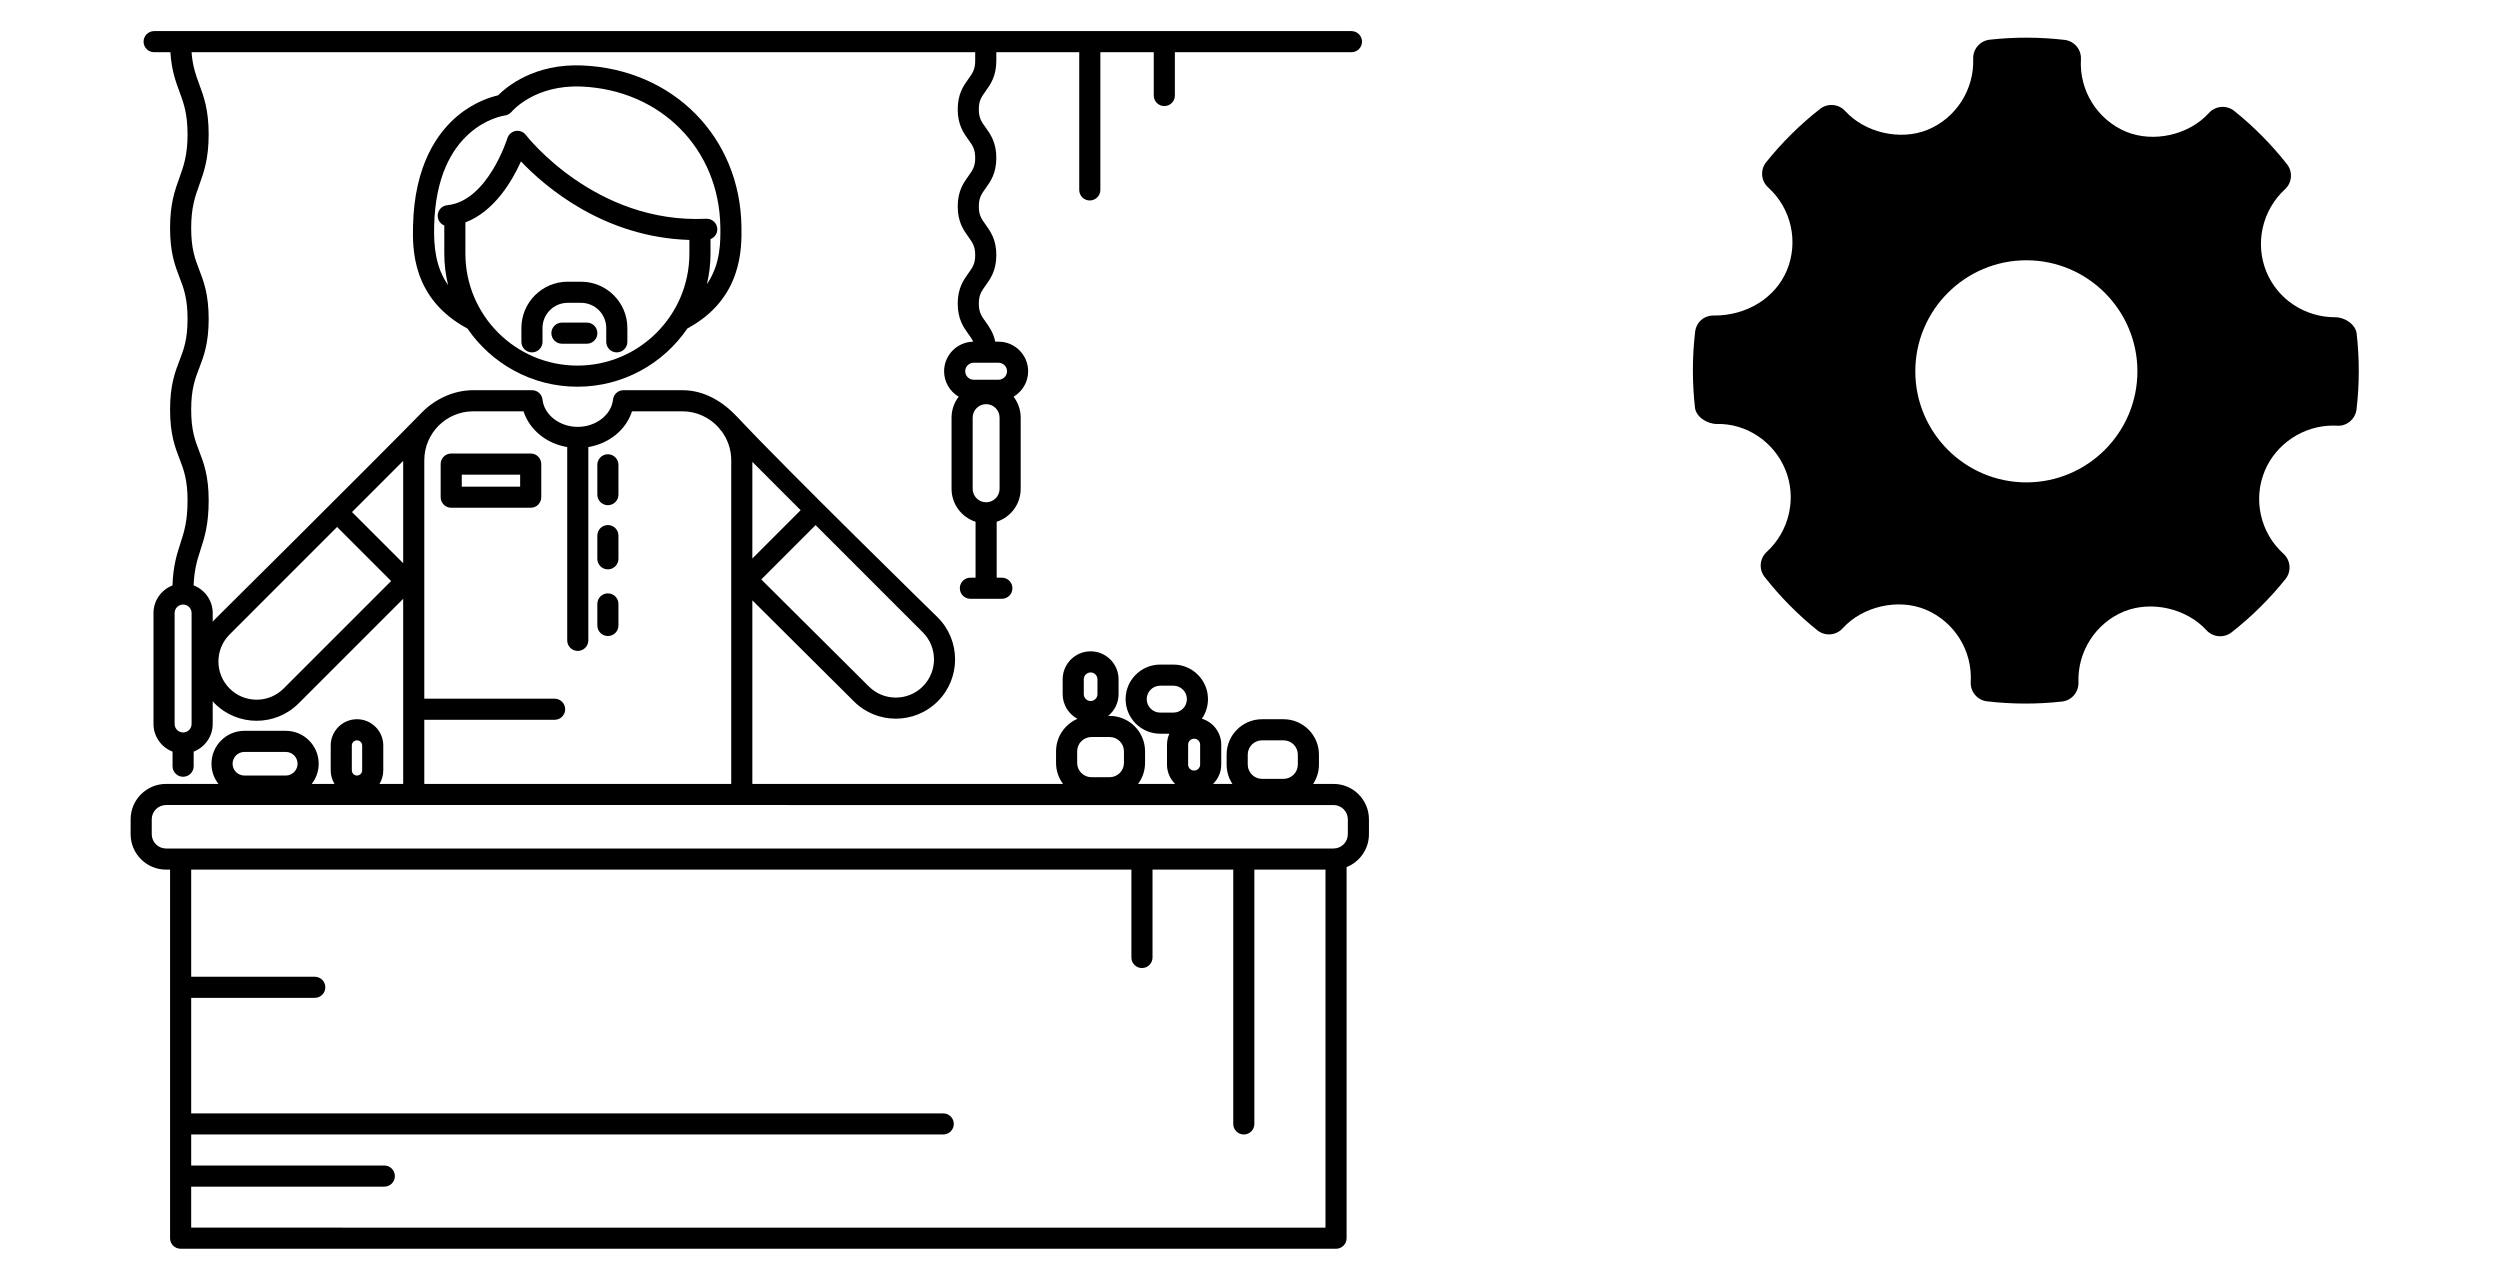 <?xml version="1.0" encoding="UTF-8" standalone="no"?>
<svg
   xmlns:dc="http://purl.org/dc/elements/1.1/"
   xmlns:cc="http://creativecommons.org/ns#"
   xmlns:rdf="http://www.w3.org/1999/02/22-rdf-syntax-ns#"
   xmlns:svg="http://www.w3.org/2000/svg"
   xmlns="http://www.w3.org/2000/svg"
   xmlns:sodipodi="http://sodipodi.sourceforge.net/DTD/sodipodi-0.dtd"
   xmlns:inkscape="http://www.inkscape.org/namespaces/inkscape"
   id="svg29"
   width="100%"
   height="100%"
   style="fill-rule:evenodd;clip-rule:evenodd;stroke-linecap:round;stroke-linejoin:round;stroke-miterlimit:1.5"
   version="1.1"
   viewBox="0 0 428 220"
   inkscape:version="0.92.3 (2405546, 2018-03-11)"
   sodipodi:docname="Workstation.svg"
   xml:space="preserve">
    <defs
   id="defs33" />
    <sodipodi:namedview
   id="namedview31"
   bordercolor="#666666"
   borderopacity="1"
   gridtolerance="10"
   guidetolerance="10"
   objecttolerance="10"
   pagecolor="#ffffff"
   showgrid="false"
   inkscape:current-layer="svg29"
   inkscape:cx="3.3605802"
   inkscape:cy="-75.734321"
   inkscape:pageopacity="0"
   inkscape:pageshadow="2"
   inkscape:window-height="2035"
   inkscape:window-maximized="1"
   inkscape:window-width="3840"
   inkscape:window-x="-13"
   inkscape:window-y="-11"
   inkscape:zoom="2.3251232" />
    <g
   id="g18"
   transform="translate(22.364,-29.676)">
        <path
   id="path2"
   d="m 77.338,40.882 c -8.219,-0.358 -12.972,3.648 -14.425,5.112 -1.273,0.288 -4.101,1.15 -6.931,3.507 -3.365,2.803 -7.422,8.356 -7.636,18.886 -0.077,3.73 -0.249,12.41 9.323,17.543 4.11,6.001 11.01,9.951 18.818,9.951 7.816,0 14.725,-3.959 18.83,-9.974 9.418,-5.077 9.307,-13.714 9.255,-17.43 C 104.365,53.154 92.91,41.548 77.338,40.882 Z m -0.851,51.383 c -10.574,0 -19.175,-8.601 -19.175,-19.173 v -5.34 c 4.957,-1.88 8.014,-7.106 9.515,-10.441 4.087,4.301 14.131,12.993 28.833,13.443 v 2.338 c 0,10.572 -8.601,19.173 -19.173,19.173 z M 98.661,78.33 c 0.396,-1.682 0.614,-3.435 0.614,-5.238 v -2.481 c 0.708,-0.272 1.198,-0.966 1.159,-1.765 -0.048,-0.997 -0.895,-1.757 -1.89,-1.719 C 79.508,68.041 67.782,52.935 67.668,52.784 l -0.004,0.002 c -0.22,-0.293 -0.53,-0.521 -0.908,-0.637 -0.953,-0.295 -1.962,0.243 -2.257,1.196 -0.033,0.108 -3.401,10.787 -10.299,11.464 -0.993,0.098 -1.719,0.982 -1.622,1.975 0.068,0.694 0.519,1.252 1.121,1.497 v 4.811 c 0,1.855 0.228,3.657 0.648,5.385 C 52.223,75.456 51.888,71.94 51.959,68.462 52.31,51.291 63.594,49.516 64.063,49.449 c 0.451,-0.058 0.87,-0.291 1.161,-0.637 0.16,-0.192 4.014,-4.658 11.961,-4.319 13.593,0.581 23.591,10.689 23.774,24.036 0.033,2.441 0.083,6.308 -2.298,9.801 z"
   style="fill-rule:nonzero"
   inkscape:connector-curvature="0" />
        <path
   id="path4"
   d="m 77.116,77.904 h -2.292 c -4.369,0 -7.924,3.553 -7.924,7.922 v 2.372 c 0,0.996 0.81,1.806 1.806,1.806 0.999,0 1.809,-0.81 1.809,-1.806 v -2.372 c 0,-2.376 1.933,-4.307 4.309,-4.307 h 2.292 c 2.376,0 4.309,1.931 4.309,4.307 v 2.372 c 0,0.996 0.81,1.806 1.807,1.806 0.998,0 1.809,-0.81 1.809,-1.806 v -2.372 c 0,-4.369 -3.556,-7.922 -7.925,-7.922 z"
   style="fill-rule:nonzero"
   inkscape:connector-curvature="0" />
        <path
   id="path6"
   d="m 78.101,84.906 h -4.262 c -0.996,0 -1.806,0.81 -1.806,1.807 0,0.998 0.81,1.808 1.806,1.808 h 4.262 c 0.999,0 1.806,-0.81 1.806,-1.808 0,-0.997 -0.807,-1.807 -1.806,-1.807 z"
   style="fill-rule:nonzero"
   inkscape:connector-curvature="0" />
        <path
   id="path8"
   d="m 49.855,100.297 c -8.767,8.959 -35.467,35.443 -35.467,35.443 -0.12,0.12 -0.224,0.249 -0.336,0.373 v -1.484 c 0,-2.162 -1.362,-4.006 -3.271,-4.735 0.117,-2.809 0.64,-4.418 1.188,-6.107 0.683,-2.103 1.392,-4.278 1.392,-8.447 0,-4.222 -0.86,-6.452 -1.62,-8.418 -0.706,-1.836 -1.375,-3.57 -1.375,-7.117 0,-3.546 0.669,-5.28 1.377,-7.116 0.758,-1.966 1.618,-4.195 1.618,-8.414 0,-4.22 -0.86,-6.45 -1.618,-8.416 -0.708,-1.836 -1.377,-3.57 -1.377,-7.117 0,-3.567 0.675,-5.436 1.389,-7.417 0.79,-2.185 1.603,-4.446 1.603,-8.645 0,-4.207 -0.816,-6.42 -1.607,-8.561 -0.581,-1.572 -1.136,-3.074 -1.321,-5.503 h 134.159 v 1.457 c 0,1.498 -0.459,2.135 -1.154,3.103 -0.821,1.138 -1.838,2.552 -1.838,5.214 0,2.662 1.017,4.077 1.838,5.214 0.695,0.966 1.154,1.606 1.154,3.103 0,1.495 -0.459,2.134 -1.154,3.1 -0.821,1.138 -1.838,2.552 -1.838,5.214 0,2.662 1.017,4.079 1.838,5.214 0.695,0.968 1.154,1.608 1.154,3.102 0,1.498 -0.459,2.137 -1.154,3.103 -0.821,1.138 -1.838,2.554 -1.838,5.216 0,2.663 1.017,4.079 1.838,5.214 0.334,0.465 0.61,0.856 0.812,1.3 -2.754,0.048 -4.982,2.299 -4.982,5.063 0,1.854 1.005,3.474 2.494,4.358 -0.76,0.995 -1.217,2.235 -1.217,3.581 v 12.191 c 0,2.633 1.73,4.867 4.111,5.634 v 9.572 h -0.886 c -0.999,0 -1.807,0.81 -1.807,1.809 0,0.999 0.808,1.807 1.807,1.807 h 5.386 c 0.999,0 1.809,-0.808 1.809,-1.807 0,-0.999 -0.81,-1.809 -1.809,-1.809 h -0.884 v -9.572 c 2.382,-0.767 4.11,-3.001 4.11,-5.634 v -12.191 c 0,-1.346 -0.458,-2.586 -1.218,-3.581 1.489,-0.884 2.494,-2.504 2.494,-4.358 0,-2.793 -2.273,-5.067 -5.068,-5.067 h -0.561 c -0.328,-1.557 -1.049,-2.56 -1.657,-3.407 -0.698,-0.968 -1.157,-1.606 -1.157,-3.103 0,-1.497 0.459,-2.137 1.157,-3.102 0.818,-1.138 1.838,-2.554 1.838,-5.217 0,-2.661 -1.02,-4.076 -1.838,-5.213 -0.698,-0.968 -1.157,-1.606 -1.157,-3.103 0,-1.495 0.459,-2.135 1.157,-3.102 0.818,-1.136 1.838,-2.552 1.838,-5.212 0,-2.663 -1.02,-4.079 -1.838,-5.214 -0.698,-0.968 -1.157,-1.608 -1.157,-3.103 0,-1.497 0.459,-2.135 1.157,-3.102 0.818,-1.138 1.838,-2.552 1.838,-5.215 v -1.457 h 14.195 v 23.575 c 0,0.999 0.809,1.806 1.806,1.806 0.999,0 1.809,-0.807 1.809,-1.806 V 38.616 h 9.143 v 7.413 c 0,0.999 0.81,1.807 1.806,1.807 0.999,0 1.809,-0.808 1.809,-1.807 v -7.413 h 30.231 c 0.998,0 1.808,-0.81 1.808,-1.809 0,-0.996 -0.81,-1.807 -1.808,-1.807 H 4.024 c -0.999,0 -1.808,0.811 -1.808,1.807 0,0.999 0.809,1.809 1.808,1.809 h 2.785 c 0.195,3.075 0.883,4.944 1.551,6.755 0.712,1.927 1.385,3.748 1.385,7.309 0,3.568 -0.675,5.437 -1.389,7.418 -0.789,2.184 -1.605,4.444 -1.605,8.644 0,4.22 0.859,6.45 1.617,8.417 0.708,1.835 1.377,3.569 1.377,7.114 0,3.547 -0.669,5.28 -1.377,7.116 -0.758,1.967 -1.617,4.197 -1.617,8.416 0,4.218 0.859,6.448 1.617,8.416 0.708,1.836 1.377,3.57 1.377,7.117 0,3.596 -0.589,5.411 -1.215,7.332 -0.612,1.888 -1.243,3.837 -1.366,7.233 -1.898,0.733 -3.248,2.572 -3.248,4.723 v 18.997 c 0,2.157 1.356,3.999 3.261,4.728 v 2.5 c 0,0.999 0.809,1.809 1.806,1.809 0.999,0 1.809,-0.81 1.809,-1.809 v -2.5 c 1.902,-0.729 3.26,-2.571 3.26,-4.728 v -3.892 c 0.112,0.125 0.216,0.254 0.336,0.372 1.979,1.981 4.581,2.97 7.181,2.97 2.602,0 5.202,-0.989 7.183,-2.97 L 46.66,132.195 v 31.688 h -4.058 c 0.411,-0.679 0.652,-1.472 0.652,-2.322 v -4.253 c 0,-2.483 -2.02,-4.501 -4.502,-4.501 -2.481,0 -4.499,2.018 -4.499,4.501 v 4.253 c 0,0.85 0.241,1.643 0.651,2.322 h -3.901 c 0.745,-0.955 1.193,-2.153 1.193,-3.455 0,-3.109 -2.527,-5.636 -5.635,-5.636 h -7.087 c -3.107,0 -5.634,2.527 -5.634,5.636 0,1.302 0.449,2.5 1.192,3.455 H 6.059 C 2.718,163.883 0,166.601 0,169.942 v 2.552 c 0,3.342 2.718,6.06 6.059,6.06 h 0.692 v 63.101 c 0,0.999 0.81,1.807 1.808,1.807 h 197.805 c 0.999,0 1.809,-0.808 1.809,-1.807 v -63.531 c 2.238,-0.893 3.827,-3.077 3.827,-5.63 v -2.552 c 0,-3.341 -2.718,-6.059 -6.062,-6.059 h -3.49 c 0.625,-0.953 0.992,-2.091 0.992,-3.314 v -1.701 c 0,-3.341 -2.718,-6.061 -6.059,-6.061 h -3.686 c -3.341,0 -6.061,2.72 -6.061,6.061 v 1.701 c 0,1.223 0.367,2.361 0.992,3.314 h -3.31 c 0.86,-0.843 1.398,-2.016 1.398,-3.314 v -3.401 c 0,-2.1 -1.399,-3.873 -3.314,-4.448 0.658,-0.953 1.044,-2.106 1.044,-3.35 0,-3.264 -2.653,-5.918 -5.918,-5.918 h -2.268 c -3.264,0 -5.917,2.654 -5.917,5.918 0,3.262 2.653,5.918 5.917,5.918 h 1.571 c -0.256,0.576 -0.401,1.211 -0.401,1.88 v 3.401 c 0,1.298 0.535,2.471 1.397,3.314 h -6.348 c 0.748,-1.007 1.194,-2.251 1.194,-3.599 v -1.983 c 0,-3.341 -2.718,-6.061 -6.059,-6.061 h -0.262 c 1.088,-0.876 1.786,-2.218 1.786,-3.721 v -2.553 c 0,-2.637 -2.147,-4.784 -4.784,-4.784 -2.64,0 -4.785,2.147 -4.785,4.784 v 2.553 c 0,1.823 1.026,3.411 2.53,4.217 -2.154,0.933 -3.664,3.073 -3.664,5.565 v 1.983 c 0,1.348 0.447,2.592 1.194,3.599 h -53.188 v -31.43 l 17.377,17.289 c 1.979,1.981 4.58,2.971 7.182,2.971 2.6,0 5.202,-0.99 7.181,-2.971 3.96,-3.958 3.96,-10.404 0,-14.364 0,0 -25.994,-25.4 -34.288,-34.288 -2.432,-2.603 -5.611,-4.613 -9.442,-4.613 H 84.382 c -0.924,0 -1.698,0.697 -1.798,1.615 -0.281,2.614 -2.932,4.664 -6.035,4.664 -3.102,0 -5.751,-2.047 -6.032,-4.664 -0.099,-0.918 -0.875,-1.615 -1.798,-1.615 H 58.652 c -3.399,0.002 -6.587,1.563 -8.797,3.82 z m 141.394,58.571 c 0,-1.35 1.099,-2.446 2.446,-2.446 h 3.686 c 1.348,0 2.444,1.096 2.444,2.446 v 1.701 c 0,1.347 -1.096,2.446 -2.444,2.446 h -3.686 c -1.347,0 -2.446,-1.099 -2.446,-2.446 z m -10.206,-1.7 c 0,-0.568 0.461,-1.029 1.028,-1.029 0.566,0 1.028,0.461 1.028,1.029 v 3.401 c 0,0.567 -0.462,1.028 -1.028,1.028 -0.567,0 -1.028,-0.461 -1.028,-1.028 z m -7.088,-7.798 c 0,-1.271 1.033,-2.303 2.303,-2.303 h 2.268 c 1.271,0 2.305,1.032 2.305,2.303 0,1.271 -1.034,2.303 -2.305,2.303 h -2.268 c -1.27,0 -2.303,-1.032 -2.303,-2.303 z m -10.774,-3.402 c 0,-0.645 0.525,-1.171 1.171,-1.171 0.643,0 1.169,0.526 1.169,1.171 v 2.551 c 0,0.645 -0.526,1.171 -1.169,1.171 -0.646,0 -1.171,-0.526 -1.171,-1.171 z m -1.134,12.333 c 0,-1.35 1.098,-2.446 2.446,-2.446 h 3.119 c 1.348,0 2.444,1.096 2.444,2.446 v 1.985 c 0,1.348 -1.096,2.445 -2.444,2.445 h -3.119 c -1.348,0 -2.446,-1.097 -2.446,-2.445 z m -13.282,-44.94 c 0,1.271 -1.034,2.305 -2.305,2.305 -1.269,0 -2.302,-1.034 -2.302,-2.305 V 101.17 c 0,-1.269 1.033,-2.303 2.302,-2.303 1.271,0 2.305,1.034 2.305,2.303 z m 1.275,-20.13 c 0,0.801 -0.652,1.454 -1.453,1.454 h -4.253 c -0.8,0 -1.452,-0.653 -1.452,-1.454 0,-0.8 0.652,-1.452 1.452,-1.452 h 4.253 c 0.801,0 1.453,0.652 1.453,1.452 z M 7.532,153.623 v -18.994 c 0,-0.802 0.652,-1.454 1.451,-1.454 0.802,0 1.454,0.652 1.454,1.454 v 18.994 c 0,0.802 -0.652,1.453 -1.454,1.453 -0.799,0 -1.451,-0.651 -1.451,-1.453 z m 30.336,3.685 c 0,-0.488 0.396,-0.886 0.884,-0.886 0.49,0 0.887,0.398 0.887,0.886 v 4.253 c 0,0.488 -0.397,0.887 -0.887,0.887 -0.488,0 -0.884,-0.399 -0.884,-0.887 z m -18.394,1.099 h 7.089 c 1.113,0 2.019,0.906 2.019,2.021 0,1.112 -0.906,2.02 -2.019,2.02 h -7.089 c -1.113,0 -2.021,-0.908 -2.021,-2.02 0,-1.115 0.908,-2.021 2.021,-2.021 z m 86.965,-49.656 8.269,8.271 -8.269,8.269 z m 29.184,38.436 c -1.236,1.236 -2.878,1.915 -4.625,1.915 -1.748,0 -3.391,-0.679 -4.63,-1.919 l -18.4,-18.308 9.296,-9.299 18.359,18.359 c 2.55,2.552 2.55,6.7 0,9.252 z M 46.66,126.1 l -8.759,-8.76 8.759,-8.762 z m -20.465,21.449 c -1.235,1.235 -2.878,1.915 -4.626,1.915 -1.746,0 -3.389,-0.68 -4.624,-1.915 -2.553,-2.552 -2.553,-6.701 0,-9.253 l 18.4,-18.401 9.251,9.254 z m 76.629,16.334 H 50.275 v -10.977 h 22.312 c 0.999,0 1.807,-0.807 1.807,-1.806 0,-0.999 -0.808,-1.807 -1.807,-1.807 H 50.275 v -40.825 c 0,-4.618 3.759,-8.376 8.377,-8.376 h 8.611 c 1.014,3.156 3.904,5.52 7.48,6.123 v 33.09 c 0,0.999 0.81,1.808 1.806,1.808 0.999,0 1.809,-0.809 1.809,-1.808 v -33.09 c 3.574,-0.603 6.466,-2.967 7.478,-6.123 h 8.611 c 2.507,0 4.751,1.11 6.288,2.861 0.077,0.133 0.166,0.262 0.28,0.376 l 0.127,0.125 c 1.05,1.399 1.682,3.134 1.682,5.014 z m -92.458,75.964 v -7.017 h 33.065 c 0.999,0 1.809,-0.808 1.809,-1.807 0,-0.998 -0.81,-1.808 -1.809,-1.808 H 10.366 v -5.316 h 128.751 c 0.999,0 1.809,-0.808 1.809,-1.806 0,-0.999 -0.81,-1.807 -1.809,-1.807 H 10.366 v -19.777 h 21.158 c 0.997,0 1.806,-0.808 1.806,-1.806 0,-0.999 -0.809,-1.807 -1.806,-1.807 H 10.366 v -18.34 h 160.967 v 15.042 c 0,0.999 0.81,1.809 1.806,1.809 0.999,0 1.809,-0.81 1.809,-1.809 v -15.042 h 13.822 v 43.537 c 0,0.998 0.807,1.806 1.806,1.806 0.999,0 1.807,-0.808 1.807,-1.806 v -43.537 h 12.175 v 61.291 z m 195.572,-72.349 c 1.35,0 2.447,1.097 2.447,2.444 v 2.552 c 0,1.35 -1.097,2.446 -2.447,2.446 H 6.059 c -1.347,0 -2.444,-1.096 -2.444,-2.446 v -2.552 c 0,-1.347 1.097,-2.444 2.444,-2.444 z"
   style="fill-rule:nonzero"
   inkscape:connector-curvature="0" />
        <path
   id="path10"
   d="m 81.705,107.445 c -0.996,0 -1.806,0.81 -1.806,1.808 v 5.103 c 0,0.998 0.81,1.808 1.806,1.808 0.999,0 1.809,-0.81 1.809,-1.808 v -5.103 c 0,-0.998 -0.81,-1.808 -1.809,-1.808 z"
   style="fill-rule:nonzero"
   inkscape:connector-curvature="0" />
        <path
   id="path12"
   d="m 81.705,119.565 c -0.996,0 -1.806,0.81 -1.806,1.809 v 3.969 c 0,0.998 0.81,1.806 1.806,1.806 0.999,0 1.809,-0.808 1.809,-1.806 v -3.969 c 0,-0.999 -0.81,-1.809 -1.809,-1.809 z"
   style="fill-rule:nonzero"
   inkscape:connector-curvature="0" />
        <path
   id="path14"
   d="m 81.705,131.26 c -0.996,0 -1.806,0.811 -1.806,1.809 v 3.686 c 0,0.999 0.81,1.807 1.806,1.807 0.999,0 1.809,-0.808 1.809,-1.807 v -3.686 c 0,-0.998 -0.81,-1.809 -1.809,-1.809 z"
   style="fill-rule:nonzero"
   inkscape:connector-curvature="0" />
        <path
   id="path16"
   d="m 68.495,107.318 h -13.61 c -0.997,0 -1.806,0.81 -1.806,1.807 v 5.671 c 0,0.999 0.809,1.808 1.806,1.808 h 13.61 c 0.999,0 1.806,-0.809 1.806,-1.808 v -5.671 c 0,-0.997 -0.807,-1.807 -1.806,-1.807 z m -1.809,5.671 h -9.993 v -2.056 h 9.993 z"
   style="fill-rule:nonzero"
   inkscape:connector-curvature="0" />
    </g>
    
    <clipPath
   id="_clip1">
        <rect
   id="rect22"
   width="114.524"
   height="114.524"
   x="119.51"
   y="0" />
    </clipPath>
    <g
   id="g27"
   clip-path="url(#_clip1)"
   transform="translate(170.314,6.451)">
        <path
   id="path25"
   d="m 233.149,50.672 c -0.18,-1.603 -2.048,-2.808 -3.663,-2.808 -5.224,0 -9.859,-3.066 -11.804,-7.81 -1.984,-4.859 -0.704,-10.524 3.188,-14.094 1.226,-1.121 1.375,-2.997 0.348,-4.3 -2.674,-3.395 -5.712,-6.462 -9.03,-9.119 -1.299,-1.041 -3.206,-0.897 -4.333,0.35 -3.397,3.763 -9.5,5.161 -14.216,3.194 -4.906,-2.065 -8.003,-7.038 -7.698,-12.375 0.099,-1.678 -1.127,-3.136 -2.798,-3.33 -4.259,-0.494 -8.554,-0.508 -12.825,-0.034 -1.65,0.183 -2.877,1.606 -2.821,3.263 0.184,5.285 -2.947,10.17 -7.806,12.161 -4.66,1.903 -10.72,0.516 -14.11,-3.214 -1.12,-1.229 -2.995,-1.38 -4.302,-0.361 -3.415,2.68 -6.522,5.75 -9.22,9.117 -1.052,1.309 -0.897,3.206 0.34,4.331 3.968,3.593 5.247,9.307 3.187,14.222 -1.968,4.687 -6.833,7.705 -12.402,7.705 -1.808,-0.058 -3.094,1.156 -3.293,2.8 -0.502,4.281 -0.507,8.645 -0.025,12.961 0.18,1.609 2.105,2.804 3.739,2.804 4.964,-0.126 9.727,2.945 11.728,7.81 1.993,4.859 0.711,10.522 -3.187,14.096 -1.22,1.121 -1.376,2.993 -0.346,4.294 2.647,3.373 5.687,6.443 9.016,9.123 1.306,1.052 3.205,0.905 4.338,-0.344 3.411,-3.771 9.513,-5.167 14.21,-3.196 4.921,2.059 8.015,7.032 7.713,12.371 -0.1,1.678 1.131,3.14 2.796,3.33 2.179,0.255 4.37,0.381 6.567,0.381 2.086,0 4.171,-0.114 6.257,-0.345 1.653,-0.183 2.877,-1.608 2.821,-3.265 -0.19,-5.283 2.947,-10.168 7.8,-12.155 4.691,-1.916 10.724,-0.513 14.116,3.21 1.127,1.227 2.989,1.376 4.302,0.361 3.409,-2.674 6.51,-5.741 9.221,-9.117 1.052,-1.307 0.903,-3.206 -0.34,-4.333 -3.968,-3.591 -5.254,-9.308 -3.194,-14.218 1.937,-4.623 6.622,-7.727 11.661,-7.727 l 0.704,0.018 c 1.636,0.133 3.14,-1.127 3.336,-2.796 0.504,-4.285 0.51,-8.645 0.025,-12.961 z m -56.551,25.462 c -10.484,0 -19.011,-8.528 -19.011,-19.012 0,-10.484 8.527,-19.013 19.011,-19.013 10.486,0 19.012,8.529 19.012,19.013 0,10.484 -8.526,19.012 -19.012,19.012 z"
   inkscape:connector-curvature="0" />
    </g>
</svg>